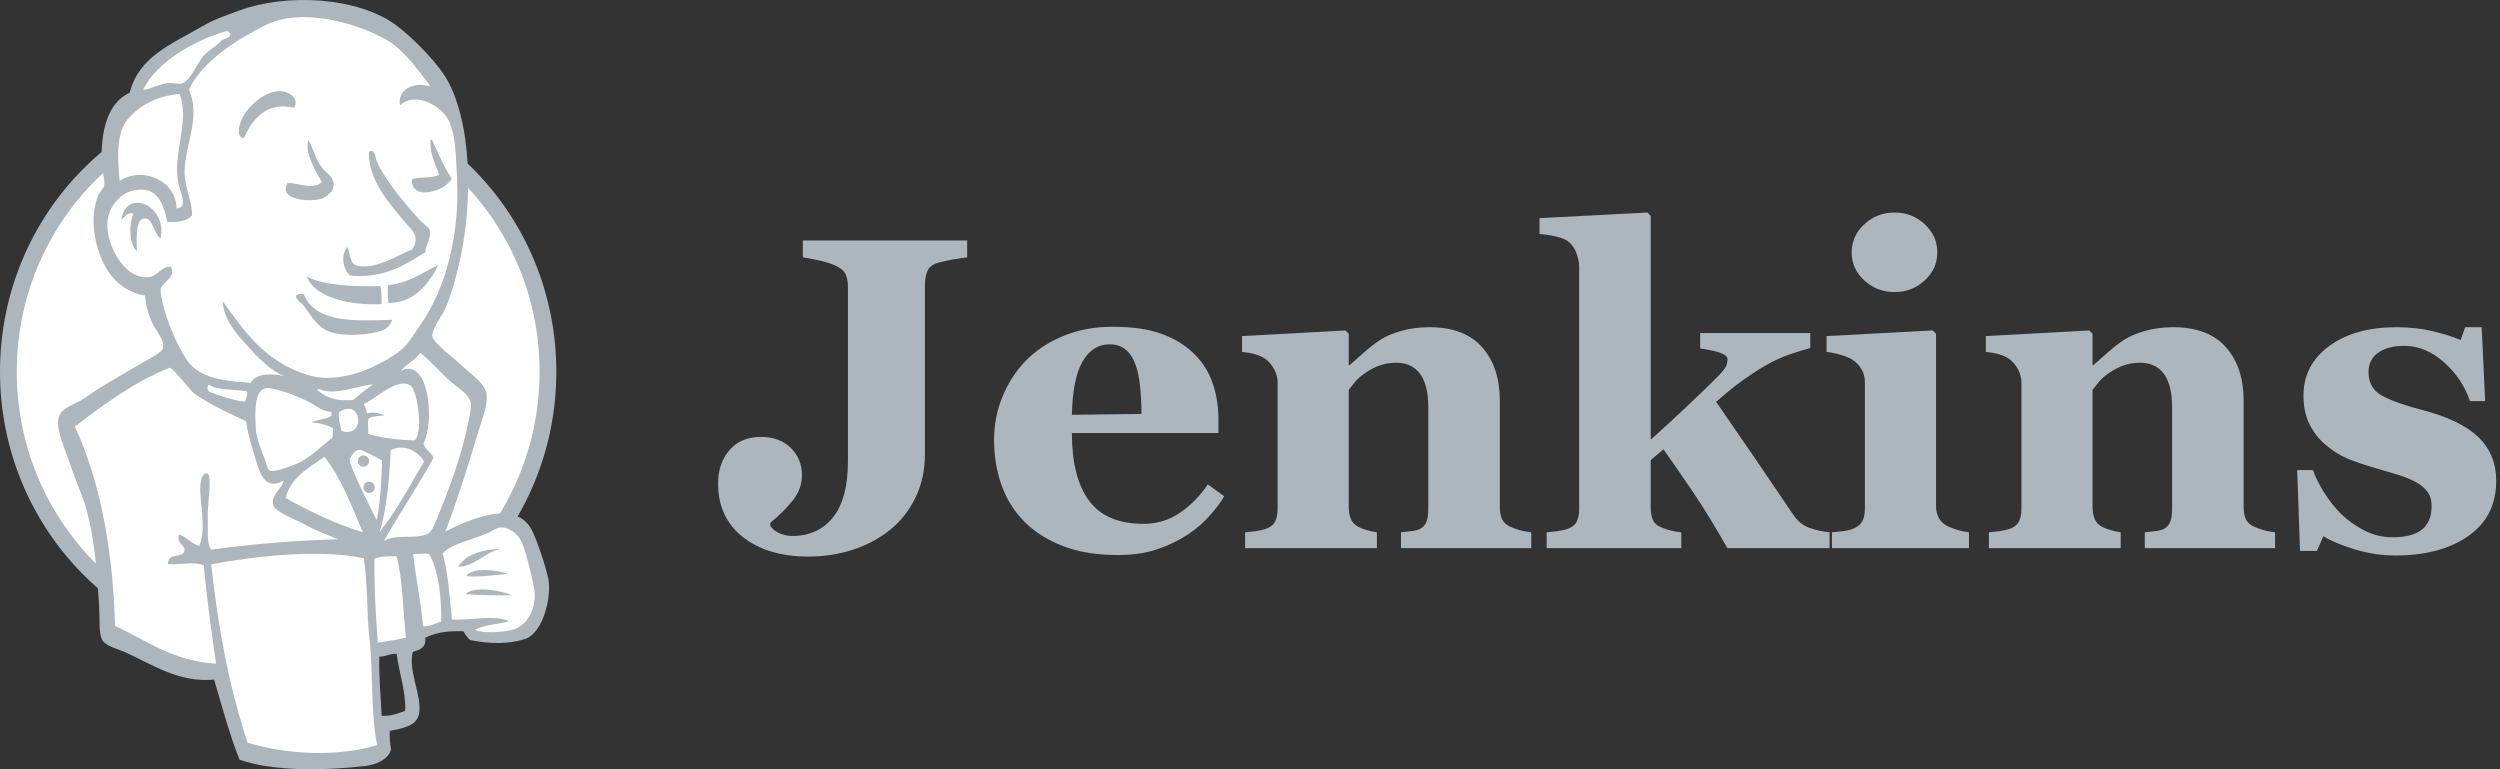 <?xml version="1.0" encoding="UTF-8"?> <svg xmlns="http://www.w3.org/2000/svg" width="130" height="40" viewBox="0 0 130 40" fill="none"><rect x="0" y="0" width="130" height="40" fill="#333333" stroke="none"/> <path d="M28.493 19.275C28.493 27.2 22.212 33.624 14.464 33.624C6.717 33.624 0.436 27.2 0.436 19.275C0.436 11.35 6.717 4.926 14.464 4.926C22.212 4.926 28.493 11.35 28.493 19.275" fill="white"></path> <path d="M1.008 22.829C1.008 22.829 -0.007 7.865 13.781 7.437L12.819 5.834L5.337 8.346L3.199 10.804L1.329 14.385L0.26 18.553L0.581 21.332" fill="white"></path> <path d="M4.856 9.487C2.395 12.005 0.872 15.482 0.872 19.329C0.872 23.175 2.395 26.653 4.856 29.171C7.319 31.689 10.712 33.243 14.464 33.243C18.216 33.243 21.61 31.689 24.073 29.171C26.534 26.653 28.057 23.175 28.057 19.329C28.057 15.482 26.534 12.005 24.073 9.487C21.61 6.969 18.217 5.416 14.464 5.415C10.712 5.415 7.319 6.969 4.856 9.487ZM4.233 29.78C1.617 27.105 0 23.408 0 19.329C0 15.25 1.617 11.553 4.233 8.878C6.848 6.202 10.468 4.543 14.464 4.544C18.46 4.543 22.081 6.202 24.695 8.878C27.312 11.553 28.929 15.251 28.929 19.329C28.929 23.407 27.312 27.105 24.695 29.78C22.081 32.456 18.46 34.114 14.464 34.114C10.468 34.114 6.848 32.456 4.233 29.78Z" fill="#ADB5BD"></path> <path d="M20.37 19.355L18.232 19.675L15.346 19.996L13.476 20.049L11.659 19.996L10.269 19.568L9.04 18.232L8.078 15.507L7.864 14.919L6.582 14.491L5.833 13.262L5.299 11.498L5.887 9.948L7.276 9.467L8.399 10.002L8.933 11.178L9.574 11.071L9.788 10.804L9.574 9.574L9.521 8.025L9.842 5.887L9.829 4.666L10.804 3.108L12.514 1.879L15.507 0.596L18.82 1.077L21.706 3.161L23.042 5.299L23.897 6.849L24.111 10.697L23.47 14.011L22.294 16.95L21.172 18.5" fill="white"></path> <path d="M18.553 28.6L10.91 28.921V30.203L11.552 34.693L11.231 35.067L5.887 33.25L5.513 32.608L4.978 26.569L3.749 22.935L3.482 22.08L7.757 19.141L9.093 18.606L10.269 20.049L11.284 20.958L12.46 21.332L12.995 21.492L13.636 24.271L14.117 24.859L15.346 24.432L14.491 26.088L19.141 28.28L18.553 28.6" fill="white"></path> <path d="M5.886 9.949L7.276 9.468L8.398 10.002L8.933 11.178L9.574 11.071L9.734 10.43L9.414 9.201L9.734 6.261L9.467 4.658L10.429 3.535L12.513 1.879L11.926 1.077L8.986 2.52L7.757 3.482L7.062 4.978L5.993 6.421L5.673 8.132L5.886 9.949Z" fill="white"></path> <path d="M8.078 4.925C8.078 4.925 8.879 2.947 12.086 1.985C15.293 1.023 12.246 1.29 12.246 1.29L8.772 2.627L7.436 3.963L6.848 5.032L8.078 4.925ZM6.474 9.574C6.474 9.574 5.352 5.833 9.627 5.299L9.467 4.657L6.528 5.352L5.673 8.131L5.886 9.948L6.474 9.574Z" fill="white"></path> <path d="M8.185 14.545L8.884 13.867C8.884 13.867 9.2 13.904 9.253 14.278C9.307 14.652 9.467 18.019 11.765 19.836C11.975 20.002 10.055 19.569 10.055 19.569L8.345 16.897L8.185 14.545ZM18.018 13.53C18.018 13.53 18.143 11.91 18.579 12.034C19.016 12.159 19.016 12.595 19.016 12.595C19.016 12.595 17.956 13.28 18.018 13.53ZM22.454 7.597C22.454 7.597 21.573 7.783 21.492 8.559C21.411 9.336 22.454 8.72 22.614 8.666L22.454 7.597ZM15.987 7.651C15.987 7.651 14.812 7.811 14.812 8.559C14.812 9.307 16.148 9.254 16.522 8.934L15.987 7.651ZM8.719 11.125C8.719 11.125 6.688 9.895 6.475 11.071C6.261 12.247 5.78 13.102 6.795 14.331L6.1 14.117L5.459 12.461L5.245 10.857L6.475 9.575L7.864 9.682L8.665 10.323L8.719 11.125V11.125ZM9.681 7.758C9.681 7.758 10.589 3.055 15.186 2.146C18.97 1.398 20.957 2.307 21.706 3.162C21.706 3.162 18.339 -0.846 15.132 0.383C11.926 1.612 9.574 3.856 9.627 5.299C9.719 7.757 9.681 7.758 9.681 7.758ZM22.08 3.696C22.08 3.696 20.53 3.643 20.477 5.032C20.477 5.032 20.477 5.246 20.584 5.46C20.584 5.46 21.813 4.07 22.561 4.818" fill="white"></path> <path d="M10.269 20.049L5.245 22.294C5.245 22.294 7.33 30.577 6.261 33.142L5.513 32.876L5.459 29.722L4.07 23.737L3.482 22.08L8.719 18.553L10.269 20.049ZM10.786 24.631L11.498 25.5V28.707H10.643C10.643 28.707 10.536 26.462 10.536 26.195C10.536 25.928 10.643 24.966 10.643 24.966L10.786 24.631ZM10.803 29.188L8.399 29.295L9.093 29.776L10.803 30.043" fill="white"></path> <path d="M19.034 28.654L21.012 28.6L21.493 33.517L19.462 33.784L19.034 28.654Z" fill="white"></path> <path d="M19.568 28.653L22.561 28.493C22.561 28.493 23.79 25.393 23.79 25.233C23.79 25.073 24.859 20.744 24.859 20.744L22.454 18.232L21.973 17.805L20.691 19.087V24.058L19.568 28.653Z" fill="white"></path> <path d="M20.904 28.279L19.034 28.653L19.301 30.15C19.995 30.471 21.171 29.615 21.171 29.615L20.904 28.279ZM20.958 18.927L24.699 21.706L24.805 20.423L21.973 17.805L20.958 18.927Z" fill="white"></path> <path d="M12.658 39.183L11.552 34.693L11.001 31.38L10.91 28.921L15.918 28.655L19.034 28.654L18.751 34.266L19.232 38.595L19.178 39.397L15.117 39.718L12.658 39.183Z" fill="white"></path> <path d="M18.339 28.6C18.339 28.6 18.072 34.158 18.873 38.113C18.873 38.113 17.27 39.128 14.918 39.395L19.408 39.235L19.942 38.914L19.301 30.15L19.14 28.279" fill="white"></path> <path d="M21.583 33.09L23.667 32.502L27.622 32.288L28.21 30.471L27.141 27.318L25.912 27.158L24.202 27.692L22.561 28.493L21.69 28.333L21.011 28.6" fill="white"></path> <path d="M21.546 32.021C21.546 32.021 22.935 31.38 23.149 31.433L22.561 28.494L23.256 28.227C23.256 28.227 23.737 31.006 23.737 31.326C23.737 31.326 26.73 31.486 26.997 31.486C26.997 31.486 27.638 30.257 27.478 28.975L28.066 30.685L28.119 31.647L27.264 32.929L26.302 33.143L24.699 33.09L24.164 32.395L22.294 32.662L21.706 32.876" fill="white"></path> <path d="M19.445 28.226L18.269 25.234L17.04 23.47C17.04 23.47 17.307 22.722 17.681 22.722H18.91L20.086 23.149L19.979 25.127L19.445 28.226Z" fill="white"></path> <path d="M19.675 27.21C19.675 27.21 18.179 24.325 18.179 23.897C18.179 23.897 18.446 23.256 18.82 23.416C19.194 23.576 19.996 24.004 19.996 24.004V22.988L18.179 22.614L16.95 22.775L19.034 27.691L19.462 27.745" fill="#ADB5BD"></path> <path d="M13.139 20.157L11.658 19.996L10.269 19.568V20.049L10.948 20.798L13.086 21.76" fill="white"></path> <path d="M10.75 20.317C10.75 20.317 12.407 21.012 12.941 20.851L12.994 21.492L11.498 21.172L10.59 20.531L10.75 20.317Z" fill="#ADB5BD"></path> <path d="M21.577 22.904C20.671 22.877 19.851 22.769 19.134 22.567C19.183 22.273 19.091 21.984 19.165 21.772C19.364 21.628 19.7 21.631 20.002 21.597C19.74 21.468 19.373 21.418 19.072 21.492C19.065 21.288 18.973 21.161 18.918 21.002C19.427 20.819 20.631 19.627 21.308 20.022C21.631 20.209 21.768 21.283 21.793 21.804C21.814 22.238 21.754 22.674 21.577 22.904" fill="white"></path> <path d="M17.241 21.422C17.239 21.49 17.236 21.559 17.233 21.629C16.95 21.815 16.493 21.812 16.182 21.969C16.64 21.989 17.001 22.099 17.313 22.255L17.293 22.773C16.774 23.128 16.3 23.657 15.689 23.991C15.4 24.148 14.386 24.554 14.078 24.482C13.904 24.442 13.889 24.226 13.819 24.022C13.671 23.587 13.33 22.894 13.3 22.238C13.262 21.41 13.179 20.021 14.071 20.192C14.791 20.329 15.629 20.661 16.186 20.966C16.527 21.152 16.724 21.382 17.241 21.422Z" fill="white"></path> <path d="M17.757 22.409C17.677 21.958 17.586 21.829 17.621 21.436C18.825 20.634 19.051 22.814 17.757 22.409" fill="white"></path> <path d="M19.499 22.775C19.499 22.775 19.125 22.241 19.392 22.08C19.659 21.92 19.927 22.08 20.087 21.813C20.247 21.546 20.087 21.386 20.14 21.065C20.194 20.744 20.461 20.691 20.728 20.637C20.995 20.584 21.744 20.477 21.85 20.744L21.53 19.782L20.888 19.568L18.858 20.744L18.751 21.332V22.508L19.499 22.775ZM13.887 24.539C13.823 23.705 13.755 22.872 13.679 22.038C13.566 20.794 13.978 21.011 15.057 21.011C15.222 21.011 16.071 21.208 16.132 21.332C16.423 21.927 15.644 21.795 16.468 22.244C17.162 22.623 18.39 22.014 18.109 21.172C17.952 20.984 17.291 21.113 17.054 20.991L15.801 20.341C15.27 20.065 14.042 19.664 13.476 20.049C12.041 21.025 13.566 23.463 14.078 24.481" fill="white"></path> <path d="M15.293 5.604C13.837 5.265 13.113 6.214 12.671 7.198C12.277 7.102 12.434 6.566 12.534 6.293C12.794 5.576 13.845 4.622 14.704 4.751C15.073 4.807 15.573 5.145 15.293 5.604ZM22.391 7.263L22.46 7.266C22.789 7.95 23.074 8.674 23.489 9.278C23.211 9.926 21.383 10.499 21.411 9.336C21.806 9.163 22.488 9.3 22.839 9.08C22.637 8.523 22.344 8.05 22.391 7.263ZM16.039 7.281C16.351 7.853 16.453 8.455 16.897 8.888C17.097 9.083 17.486 9.32 17.293 9.862C17.248 9.99 16.919 10.274 16.729 10.33C16.035 10.535 14.417 10.373 14.965 9.507C15.539 9.534 16.311 9.88 16.74 9.464C16.41 8.937 15.823 7.895 16.039 7.281ZM22.13 13.1C21.085 13.771 19.92 14.501 18.207 14.332C17.841 14.014 17.702 13.306 18.058 12.838C18.243 13.156 18.126 13.742 18.642 13.83C19.613 13.996 20.744 13.235 21.443 12.969C21.877 12.239 21.406 11.97 21.015 11.5C20.216 10.536 19.144 9.342 19.183 7.9C19.506 7.666 19.534 8.257 19.58 8.365C19.998 9.342 21.048 10.591 21.815 11.427C22.003 11.633 22.313 11.83 22.347 11.966C22.447 12.362 22.088 12.837 22.13 13.1H22.13ZM8.353 12.393C8.026 12.206 7.948 11.383 7.563 11.359C7.014 11.326 7.114 12.427 7.116 13.072C6.738 12.729 6.671 11.671 6.949 11.128C6.632 10.973 6.491 11.3 6.315 11.415C6.541 9.775 8.715 10.654 8.353 12.393H8.353ZM22.795 13.783C22.309 14.709 21.621 15.729 20.193 15.758C20.165 15.459 20.142 15.004 20.195 14.824C21.286 14.719 21.96 14.164 22.795 13.783ZM15.957 14.383C16.867 14.862 18.54 14.913 19.778 14.877C19.844 15.148 19.843 15.483 19.845 15.814C18.255 15.893 16.374 15.5 15.957 14.383ZM15.784 15.276C16.413 16.857 18.577 16.675 20.402 16.631C20.322 16.836 20.147 17.079 19.931 17.166C19.346 17.404 17.733 17.585 16.922 17.154C16.407 16.88 16.076 16.262 15.794 15.899C15.658 15.724 14.979 15.277 15.784 15.276" fill="#ADB5BD"></path> <path d="M22.055 23.995C21.316 25.26 20.609 26.56 19.733 27.676C20.1 26.596 20.257 24.787 20.313 23.409C21.082 23.049 21.74 23.49 22.055 23.995Z" fill="white"></path> <path d="M26.03 28.543C25.203 28.709 24.622 29.512 23.815 29.461C24.258 28.836 25.035 28.572 26.03 28.543ZM26.395 29.837C25.721 29.909 24.929 30.018 24.245 29.962C24.569 29.467 25.816 29.638 26.395 29.837ZM26.628 30.953C25.871 30.97 24.929 30.955 24.209 30.895C24.635 30.437 26.137 30.725 26.628 30.953Z" fill="#ADB5BD"></path> <path d="M19.407 19.983C19.026 20.232 18.702 20.542 18.337 20.807C17.527 20.847 17.084 20.751 16.489 20.286C16.499 20.249 16.559 20.265 16.561 20.219C17.428 20.606 18.531 20.062 19.407 19.983" fill="white"></path> <path d="M14.854 25.895C15.092 24.863 16.026 24.328 16.873 23.759C17.749 24.87 18.281 26.299 18.867 27.677C17.482 27.26 16.067 26.582 14.854 25.895Z" fill="white"></path> <path d="M19.724 34.145C19.688 34.99 19.807 36.343 19.846 37.229C20.408 37.23 20.648 37.107 21.067 36.965C21.115 35.923 20.737 34.959 20.629 34.007C20.407 33.948 20 34.164 19.724 34.145ZM10.984 29.344C11.354 32.746 11.89 35.606 12.873 38.62C15.056 39.282 17.686 39.34 19.615 38.742C19.261 37.041 19.416 34.971 19.209 33.156C19.053 31.792 19.132 30.42 18.918 29.028C16.581 28.542 13.277 28.915 10.984 29.344ZM19.471 29.05C19.451 30.511 19.536 31.952 19.648 33.416C20.209 33.331 20.59 33.275 21.111 33.161C20.942 31.752 20.963 30.167 20.618 28.921C20.219 28.925 19.868 28.916 19.471 29.05H19.471ZM22.318 28.814C22.051 28.753 21.741 28.811 21.487 28.817C21.606 30.008 21.896 31.323 21.999 32.573C22.399 32.585 22.613 32.397 22.942 32.333C22.96 31.235 22.846 29.723 22.318 28.814ZM26.628 32.752C27.462 32.55 27.987 31.527 27.754 30.478C27.597 29.772 27.318 28.444 27.02 27.993C26.799 27.659 26.201 27.222 25.723 27.528C24.946 28.025 23.577 28.17 23.011 28.772C23.295 29.718 23.383 31.017 23.5 32.216C24.471 32.276 25.665 31.949 26.472 32.297C25.909 32.479 25.177 32.48 24.691 32.746C25.089 32.938 26.02 32.9 26.628 32.752ZM18.867 27.677C18.281 26.299 17.749 24.87 16.874 23.759C16.026 24.328 15.092 24.863 14.854 25.895C16.067 26.582 17.483 27.26 18.867 27.677ZM20.312 23.409C20.257 24.787 20.099 26.595 19.732 27.676C20.609 26.56 21.316 25.26 22.054 23.995C21.739 23.489 21.081 23.049 20.312 23.408V23.409ZM18.674 22.826C18.342 22.791 18.061 23.208 17.629 23.027C17.53 23.137 17.44 23.255 17.339 23.362C18.293 24.512 18.726 26.142 19.463 27.493C19.858 26.195 19.812 24.774 19.899 23.358C19.356 23.392 19.055 22.867 18.674 22.826ZM17.621 21.436C17.586 21.83 17.677 21.959 17.757 22.41C19.05 22.814 18.825 20.634 17.621 21.436V21.436ZM16.186 20.965C15.629 20.661 14.791 20.329 14.071 20.192C13.179 20.021 13.262 21.409 13.3 22.237C13.33 22.893 13.671 23.587 13.819 24.022C13.889 24.225 13.904 24.441 14.078 24.482C14.386 24.553 15.399 24.148 15.689 23.99C16.3 23.657 16.774 23.128 17.293 22.773C17.299 22.6 17.306 22.427 17.313 22.254C17.001 22.099 16.64 21.988 16.182 21.968C16.493 21.812 16.95 21.814 17.233 21.628C17.236 21.559 17.239 21.49 17.241 21.421C16.724 21.382 16.527 21.152 16.186 20.965ZM10.861 19.998C10.399 20.468 12.159 21.108 12.72 21.142C12.717 20.845 12.889 20.565 12.854 20.352C12.188 20.235 11.314 20.312 10.861 19.998H10.861ZM16.561 20.218C16.559 20.264 16.499 20.248 16.49 20.285C17.085 20.75 17.527 20.846 18.337 20.806C18.703 20.541 19.027 20.231 19.407 19.983C18.531 20.061 17.429 20.605 16.561 20.218ZM21.793 21.805C21.768 21.283 21.631 20.21 21.308 20.022C20.631 19.627 19.428 20.82 18.918 21.002C18.974 21.162 19.065 21.288 19.072 21.492C19.374 21.418 19.741 21.469 20.002 21.598C19.7 21.631 19.365 21.629 19.165 21.773C19.092 21.985 19.183 22.273 19.134 22.567C19.852 22.77 20.671 22.878 21.578 22.904C21.754 22.674 21.814 22.238 21.793 21.805L21.793 21.805ZM10.082 20.452C9.937 20.349 8.954 19.07 8.82 19.123C7.041 19.824 5.378 21.037 3.892 22.184C5.309 25.225 5.881 28.95 5.982 32.54C7.605 33.299 9.031 34.394 11.233 34.508C10.978 32.705 10.746 31.096 10.601 29.398C10.048 29.164 9.254 29.408 8.736 29.325C8.731 28.701 9.527 29.052 9.593 28.632C9.643 28.315 9.155 28.291 9.314 27.791C9.719 27.938 9.932 28.263 10.363 28.385C10.758 27.522 10.358 25.995 10.415 25.273C10.425 25.138 10.482 24.523 10.786 24.631C11.054 24.726 10.771 26.266 10.8 26.949C10.827 27.578 10.724 28.187 10.979 28.582C13.107 28.292 15.27 28.105 17.573 28.042C17.066 27.824 16.464 27.619 15.805 27.247C15.447 27.045 14.319 26.626 14.216 26.286C14.051 25.744 14.648 25.456 14.75 24.992C13.676 25.578 13.466 24.43 13.212 23.617C12.982 22.881 12.85 22.331 12.794 21.906C11.868 21.465 10.879 21.018 10.082 20.452ZM20.853 19.277C22.335 18.559 22.602 21.963 22.021 23.06C22.111 23.387 22.42 23.512 22.546 23.806C21.719 25.288 20.8 26.671 19.957 28.134C20.584 27.744 21.481 28.064 22.22 27.772C22.49 27.665 22.685 27.047 22.889 26.553C23.452 25.192 24.042 23.477 24.305 22.179C24.364 21.884 24.526 21.239 24.489 20.976C24.425 20.504 23.785 20.155 23.46 19.863C22.86 19.325 22.483 18.851 21.858 18.348C21.605 18.722 21.061 18.973 20.853 19.277ZM6.693 6.136C5.987 6.913 6.135 8.369 6.22 9.404C7.497 8.601 9.191 9.468 9.175 10.833C9.784 10.817 9.402 10.072 9.292 9.592C8.932 8.025 9.899 6.322 9.336 4.889C8.243 4.972 7.345 5.418 6.693 6.136ZM11.746 1.626C10.147 2.079 8.098 3.241 7.442 4.677C7.95 4.603 8.303 4.347 8.805 4.315C8.995 4.303 9.243 4.394 9.461 4.34C9.895 4.232 10.262 3.259 10.59 2.896C10.909 2.543 11.293 2.391 11.556 2.069C11.725 1.987 11.974 1.993 11.984 1.739C11.911 1.661 11.833 1.602 11.746 1.626ZM20.067 2.053C18.408 1.117 15.6 0.412 13.835 1.292C12.411 2.002 10.486 3.177 9.829 4.666C10.442 6.103 9.647 7.419 9.597 8.878C9.57 9.654 9.962 10.331 9.992 11.176C9.782 11.523 9.141 11.565 8.698 11.541C8.548 10.794 8.287 9.954 7.517 9.87C6.428 9.75 5.632 10.652 5.582 11.594C5.524 12.701 6.433 14.537 7.722 14.41C8.22 14.361 8.342 13.862 8.884 13.867C9.178 14.454 8.431 14.638 8.354 15.057C8.334 15.166 8.416 15.589 8.464 15.788C8.698 16.755 9.22 18.007 9.733 18.743C10.385 19.678 11.666 19.818 13.044 19.91C13.29 19.38 14.197 19.423 14.788 19.562C14.08 19.282 13.421 18.602 12.876 18C12.249 17.31 11.615 16.569 11.583 15.667C12.767 17.31 13.745 18.744 15.898 19.467C17.528 20.013 19.43 19.216 20.682 18.337C21.201 17.972 21.512 17.392 21.881 16.861C23.262 14.874 23.907 12.038 23.765 9.289C23.707 8.155 23.709 7.025 23.329 6.262C22.931 5.464 21.587 4.751 20.799 5.472C20.654 4.696 21.454 4.216 22.394 4.496C21.724 3.63 21.02 2.59 20.067 2.053ZM23.159 27.636C24.455 26.991 26.878 25.901 27.691 27.638C27.991 28.279 28.343 29.361 28.498 30.022C28.717 30.955 28.26 32.915 27.301 33.228C26.455 33.504 25.467 33.488 24.447 33.283C24.327 33.183 24.193 33.009 24.1 32.827C23.371 32.799 22.689 32.867 22.114 33.166C22.169 33.704 21.804 33.791 21.463 33.901C21.21 34.905 21.97 36.216 21.788 37.132C21.658 37.784 20.856 37.885 20.266 38.007C20.247 38.369 20.292 38.672 20.332 38.978C20.197 39.475 19.592 39.758 19.019 39.827C17.134 40.053 14.271 40.155 12.458 39.503C11.952 38.262 11.553 36.752 11.132 35.335C9.363 35.524 7.933 34.572 6.584 33.948C6.117 33.732 5.471 33.612 5.297 33.241C5.128 32.881 5.197 32.191 5.155 31.54C5.049 29.876 4.957 28.271 4.518 26.568C4.32 25.803 3.976 25.129 3.737 24.392C3.515 23.71 3.128 22.866 3.027 22.185C2.877 21.176 3.827 21.12 4.434 20.683C5.374 20.007 6.111 19.633 7.128 19.023C7.429 18.842 8.337 18.385 8.441 18.174C8.646 17.756 8.088 17.167 7.939 16.84C7.703 16.322 7.58 15.883 7.546 15.371C6.693 15.237 6.046 14.729 5.655 14.156C5.009 13.209 4.561 11.456 5.12 10.122C5.164 10.017 5.383 9.811 5.415 9.65C5.478 9.332 5.295 8.91 5.284 8.572C5.225 6.839 5.577 5.346 6.744 4.823C7.217 2.936 8.913 2.308 10.51 1.371C11.107 1.02 11.765 0.796 12.445 0.546C14.883 -0.351 18.624 -0.182 20.648 1.348C21.506 1.997 22.877 3.368 23.368 4.36C24.664 6.979 24.572 11.357 23.666 14.543C23.544 14.97 23.367 15.599 23.12 16.113C22.948 16.472 22.413 17.19 22.478 17.507C22.545 17.834 23.698 18.709 23.945 18.947C24.39 19.377 25.235 19.946 25.303 20.488C25.377 21.064 25.049 21.853 24.883 22.409C24.329 24.265 23.788 25.981 23.159 27.636Z" fill="#ADB5BD"></path> <path d="M14.508 14.787C14.578 14.694 14.965 14.552 15.506 14.812C15.506 14.812 14.865 14.919 14.918 15.988L14.651 15.935C14.651 15.935 14.375 14.965 14.508 14.787Z" fill="white"></path> <path d="M19.194 23.977C19.194 24.055 19.163 24.13 19.108 24.185C19.053 24.24 18.978 24.271 18.9 24.271C18.822 24.271 18.748 24.24 18.693 24.185C18.637 24.13 18.607 24.055 18.607 23.977C18.607 23.899 18.637 23.825 18.693 23.77C18.748 23.715 18.822 23.684 18.9 23.684C18.978 23.684 19.053 23.715 19.108 23.77C19.163 23.825 19.194 23.899 19.194 23.977ZM19.488 25.34C19.488 25.418 19.457 25.493 19.402 25.548C19.347 25.603 19.272 25.634 19.194 25.634C19.116 25.634 19.041 25.603 18.986 25.548C18.931 25.493 18.9 25.418 18.9 25.34C18.9 25.262 18.931 25.187 18.986 25.132C19.041 25.077 19.116 25.046 19.194 25.046C19.272 25.046 19.347 25.077 19.402 25.132C19.457 25.188 19.488 25.262 19.488 25.34" fill="#ADB5BD"></path> <path d="M50.293 13.384C49.993 13.422 49.737 13.46 49.527 13.497C49.288 13.541 49.051 13.594 48.817 13.655C48.508 13.738 48.311 13.885 48.225 14.095C48.138 14.306 48.095 14.546 48.095 14.817V23.639C48.095 24.452 47.932 25.196 47.605 25.873C47.278 26.55 46.828 27.118 46.258 27.576C45.679 28.028 45.032 28.368 44.319 28.597C43.604 28.827 42.842 28.941 42.03 28.941C40.625 28.941 39.492 28.603 38.631 27.927C37.771 27.25 37.34 26.322 37.34 25.142C37.34 24.444 37.538 23.865 37.932 23.406C38.327 22.948 38.87 22.719 39.561 22.719C40.215 22.719 40.735 22.91 41.123 23.294C41.51 23.677 41.703 24.15 41.703 24.714C41.703 25.195 41.536 25.64 41.202 26.05C40.867 26.459 40.486 26.837 40.057 27.183V27.329C40.125 27.48 40.272 27.608 40.498 27.713C40.724 27.818 40.954 27.87 41.188 27.87C42.092 27.87 42.802 27.547 43.318 26.9C43.835 26.253 44.093 25.276 44.093 23.967V14.93C44.093 14.659 44.051 14.434 43.968 14.253C43.885 14.073 43.685 13.915 43.368 13.78C43.141 13.682 42.868 13.599 42.547 13.531C42.226 13.463 41.959 13.415 41.748 13.384V12.505H50.293V13.384H50.293ZM63.663 25.808C63.4 26.236 63.083 26.64 62.711 27.02C62.339 27.399 61.916 27.724 61.442 27.995C60.939 28.28 60.429 28.496 59.915 28.643C59.4 28.789 58.808 28.863 58.139 28.863C57.027 28.863 56.066 28.705 55.259 28.389C54.451 28.074 53.784 27.649 53.258 27.116C52.732 26.582 52.339 25.953 52.08 25.227C51.821 24.502 51.691 23.715 51.691 22.866C51.691 22.099 51.832 21.364 52.114 20.662C52.392 19.966 52.799 19.329 53.314 18.785C53.825 18.251 54.47 17.819 55.248 17.488C56.026 17.158 56.895 16.992 57.858 16.992C58.91 16.992 59.774 17.12 60.45 17.376C61.127 17.631 61.687 17.984 62.13 18.435C62.559 18.864 62.87 19.369 63.066 19.951C63.261 20.534 63.359 21.145 63.359 21.783V22.516H55.738C55.738 24.057 56.035 25.229 56.629 26.033C57.223 26.837 58.166 27.239 59.458 27.239C60.165 27.239 60.8 27.046 61.364 26.659C61.927 26.272 62.408 25.782 62.806 25.188L63.663 25.808ZM59.357 21.524C59.357 21.073 59.334 20.611 59.289 20.137C59.244 19.664 59.165 19.277 59.052 18.976C58.925 18.623 58.75 18.356 58.528 18.176C58.306 17.995 58.026 17.905 57.688 17.905C57.11 17.905 56.647 18.198 56.302 18.784C55.956 19.371 55.768 20.299 55.738 21.569L59.357 21.524ZM79.626 28.502H72.851V27.679C72.993 27.664 73.166 27.645 73.369 27.622C73.572 27.6 73.726 27.562 73.832 27.51C73.989 27.427 74.102 27.307 74.17 27.149C74.237 26.991 74.271 26.758 74.271 26.45V21.174C74.271 20.408 74.13 19.831 73.847 19.444C73.565 19.057 73.148 18.863 72.598 18.863C72.296 18.863 72.016 18.908 71.756 18.999C71.496 19.089 71.242 19.22 70.993 19.393C70.774 19.544 70.599 19.698 70.467 19.855C70.353 19.992 70.241 20.131 70.134 20.273V26.326C70.134 26.589 70.171 26.809 70.246 26.985C70.321 27.162 70.445 27.296 70.618 27.386C70.738 27.453 70.889 27.514 71.069 27.566C71.25 27.619 71.426 27.656 71.599 27.679V28.502H64.745V27.679C64.935 27.664 65.125 27.643 65.314 27.617C65.506 27.59 65.67 27.555 65.805 27.51C66.045 27.427 66.211 27.299 66.301 27.126C66.391 26.954 66.436 26.728 66.436 26.45V19.889C66.436 19.656 66.376 19.427 66.256 19.201C66.136 18.976 65.978 18.792 65.782 18.649C65.647 18.559 65.476 18.484 65.269 18.423C65.063 18.363 64.835 18.322 64.587 18.299V17.477L69.965 17.183L70.134 17.353V18.987H70.179C70.433 18.76 70.689 18.535 70.945 18.311C71.246 18.048 71.524 17.834 71.78 17.668C72.058 17.488 72.422 17.334 72.873 17.206C73.324 17.078 73.805 17.014 74.316 17.014C75.541 17.014 76.46 17.362 77.072 18.057C77.685 18.752 77.991 19.675 77.991 20.825V26.349C77.991 26.627 78.032 26.849 78.115 27.014C78.198 27.179 78.352 27.311 78.577 27.408C78.697 27.461 78.846 27.514 79.022 27.566C79.199 27.619 79.4 27.656 79.626 27.679V28.502L79.626 28.502ZM95.138 28.502H89.824C89.171 27.355 88.574 26.382 88.034 25.584C87.529 24.839 87.019 24.099 86.502 23.363L85.837 23.925V26.383C85.837 26.653 85.877 26.875 85.956 27.047C86.035 27.22 86.187 27.348 86.412 27.431C86.548 27.491 86.705 27.544 86.886 27.588C87.066 27.633 87.246 27.664 87.427 27.679V28.502H80.426V27.679C80.616 27.664 80.805 27.643 80.994 27.617C81.183 27.59 81.349 27.555 81.493 27.509C81.735 27.427 81.9 27.299 81.987 27.126C82.074 26.953 82.117 26.728 82.117 26.45V13.88C82.117 13.632 82.063 13.375 81.954 13.108C81.845 12.841 81.685 12.64 81.475 12.505C81.332 12.415 81.118 12.34 80.832 12.28C80.546 12.219 80.287 12.182 80.054 12.167V11.344L85.668 11.051L85.837 11.231V22.865C86.393 22.369 87.017 21.794 87.712 21.14C88.406 20.486 88.963 19.945 89.384 19.517C89.632 19.261 89.769 19.068 89.795 18.936C89.821 18.805 89.835 18.724 89.835 18.694C89.835 18.558 89.716 18.446 89.479 18.356C89.241 18.266 88.884 18.186 88.407 18.119V17.319H94.134V18.096C93.384 18.307 92.812 18.504 92.418 18.688C92.024 18.872 91.594 19.119 91.129 19.427C90.823 19.628 90.525 19.841 90.235 20.064C89.946 20.287 89.615 20.564 89.24 20.896C89.975 21.962 90.654 22.95 91.277 23.859C91.9 24.768 92.552 25.729 93.235 26.743C93.468 27.096 93.756 27.333 94.102 27.453C94.447 27.573 94.792 27.649 95.138 27.678V28.502H95.138ZM102.386 28.502H95.262V27.679C95.457 27.664 95.649 27.645 95.837 27.622C96.024 27.6 96.186 27.562 96.321 27.51C96.562 27.42 96.731 27.29 96.829 27.121C96.926 26.952 96.975 26.728 96.975 26.45V19.889C96.975 19.626 96.915 19.395 96.795 19.195C96.674 18.997 96.524 18.837 96.344 18.716C96.209 18.626 96.004 18.54 95.73 18.457C95.455 18.375 95.205 18.322 94.98 18.3V17.477L100.504 17.183L100.673 17.353V26.303C100.673 26.566 100.729 26.79 100.842 26.974C100.955 27.158 101.116 27.296 101.327 27.386C101.477 27.453 101.642 27.514 101.823 27.566C102.003 27.619 102.191 27.656 102.386 27.679V28.502V28.502ZM100.74 13.125C100.74 13.697 100.52 14.183 100.081 14.585C99.641 14.987 99.121 15.188 98.52 15.188C97.911 15.188 97.387 14.987 96.947 14.585C96.507 14.183 96.287 13.697 96.287 13.125C96.287 12.554 96.507 12.066 96.947 11.66C97.386 11.254 97.911 11.051 98.52 11.051C99.128 11.051 99.651 11.254 100.087 11.66C100.522 12.066 100.74 12.554 100.74 13.125ZM118.304 28.502H111.529V27.679C111.672 27.664 111.845 27.645 112.047 27.622C112.25 27.6 112.404 27.562 112.51 27.51C112.667 27.427 112.78 27.307 112.848 27.149C112.915 26.991 112.949 26.758 112.949 26.45V21.174C112.949 20.408 112.808 19.831 112.525 19.444C112.243 19.057 111.826 18.863 111.276 18.863C110.975 18.863 110.694 18.908 110.434 18.999C110.174 19.089 109.92 19.22 109.671 19.393C109.452 19.544 109.277 19.698 109.145 19.855C109.031 19.992 108.919 20.131 108.812 20.273V26.326C108.812 26.589 108.849 26.809 108.924 26.985C108.999 27.162 109.123 27.296 109.296 27.386C109.417 27.453 109.567 27.514 109.747 27.566C109.928 27.619 110.104 27.656 110.277 27.679V28.502H103.423V27.679C103.613 27.664 103.803 27.643 103.992 27.617C104.184 27.59 104.348 27.555 104.483 27.51C104.723 27.427 104.889 27.299 104.979 27.126C105.069 26.954 105.114 26.728 105.114 26.45V19.889C105.114 19.656 105.054 19.427 104.934 19.201C104.814 18.976 104.656 18.792 104.46 18.649C104.325 18.559 104.154 18.484 103.948 18.423C103.741 18.363 103.513 18.322 103.266 18.299V17.477L108.643 17.183L108.812 17.353V18.987H108.857C109.111 18.76 109.367 18.535 109.624 18.311C109.924 18.048 110.202 17.834 110.458 17.668C110.736 17.488 111.1 17.334 111.551 17.206C112.002 17.078 112.483 17.014 112.994 17.014C114.219 17.014 115.138 17.362 115.75 18.057C116.363 18.752 116.669 19.675 116.669 20.825V26.349C116.669 26.627 116.71 26.849 116.793 27.014C116.876 27.179 117.03 27.311 117.255 27.408C117.375 27.461 117.524 27.514 117.7 27.566C117.877 27.619 118.078 27.656 118.304 27.679V28.502L118.304 28.502ZM124.572 28.885C123.848 28.886 123.128 28.777 122.436 28.564C121.74 28.35 121.201 28.122 120.818 27.882L120.48 28.648H119.601L119.454 24.443H120.277C120.39 24.782 120.577 25.163 120.841 25.588C121.104 26.012 121.404 26.394 121.743 26.732C122.096 27.07 122.5 27.356 122.954 27.589C123.409 27.822 123.896 27.938 124.414 27.938C125.098 27.938 125.607 27.805 125.942 27.538C126.276 27.271 126.443 26.86 126.443 26.304C126.443 26.003 126.368 25.755 126.218 25.56C126.068 25.364 125.861 25.195 125.598 25.052C125.305 24.902 124.984 24.774 124.634 24.669C124.285 24.564 123.854 24.436 123.343 24.286C122.832 24.135 122.394 23.983 122.03 23.829C121.665 23.675 121.288 23.433 120.897 23.102C120.559 22.809 120.288 22.456 120.086 22.042C119.883 21.629 119.781 21.137 119.781 20.566C119.781 19.506 120.227 18.649 121.117 17.995C122.008 17.341 123.175 17.015 124.618 17.015C125.301 17.015 125.931 17.084 126.506 17.223C127.081 17.362 127.563 17.514 127.954 17.68L128.191 17.015H129.048L129.228 20.859H128.439C128.176 20.077 127.725 19.403 127.086 18.835C126.447 18.268 125.76 17.984 125.023 17.984C124.445 17.984 123.99 18.105 123.659 18.345C123.328 18.586 123.163 18.92 123.163 19.348C123.163 19.919 123.405 20.333 123.889 20.588C124.373 20.844 125.05 21.084 125.92 21.31C127.263 21.656 128.246 22.127 128.869 22.724C129.492 23.322 129.803 24.083 129.803 25.007C129.803 26.24 129.32 27.194 128.354 27.871C127.388 28.547 126.128 28.885 124.572 28.885H124.572Z" fill="#ADB5BD"></path> </svg> 